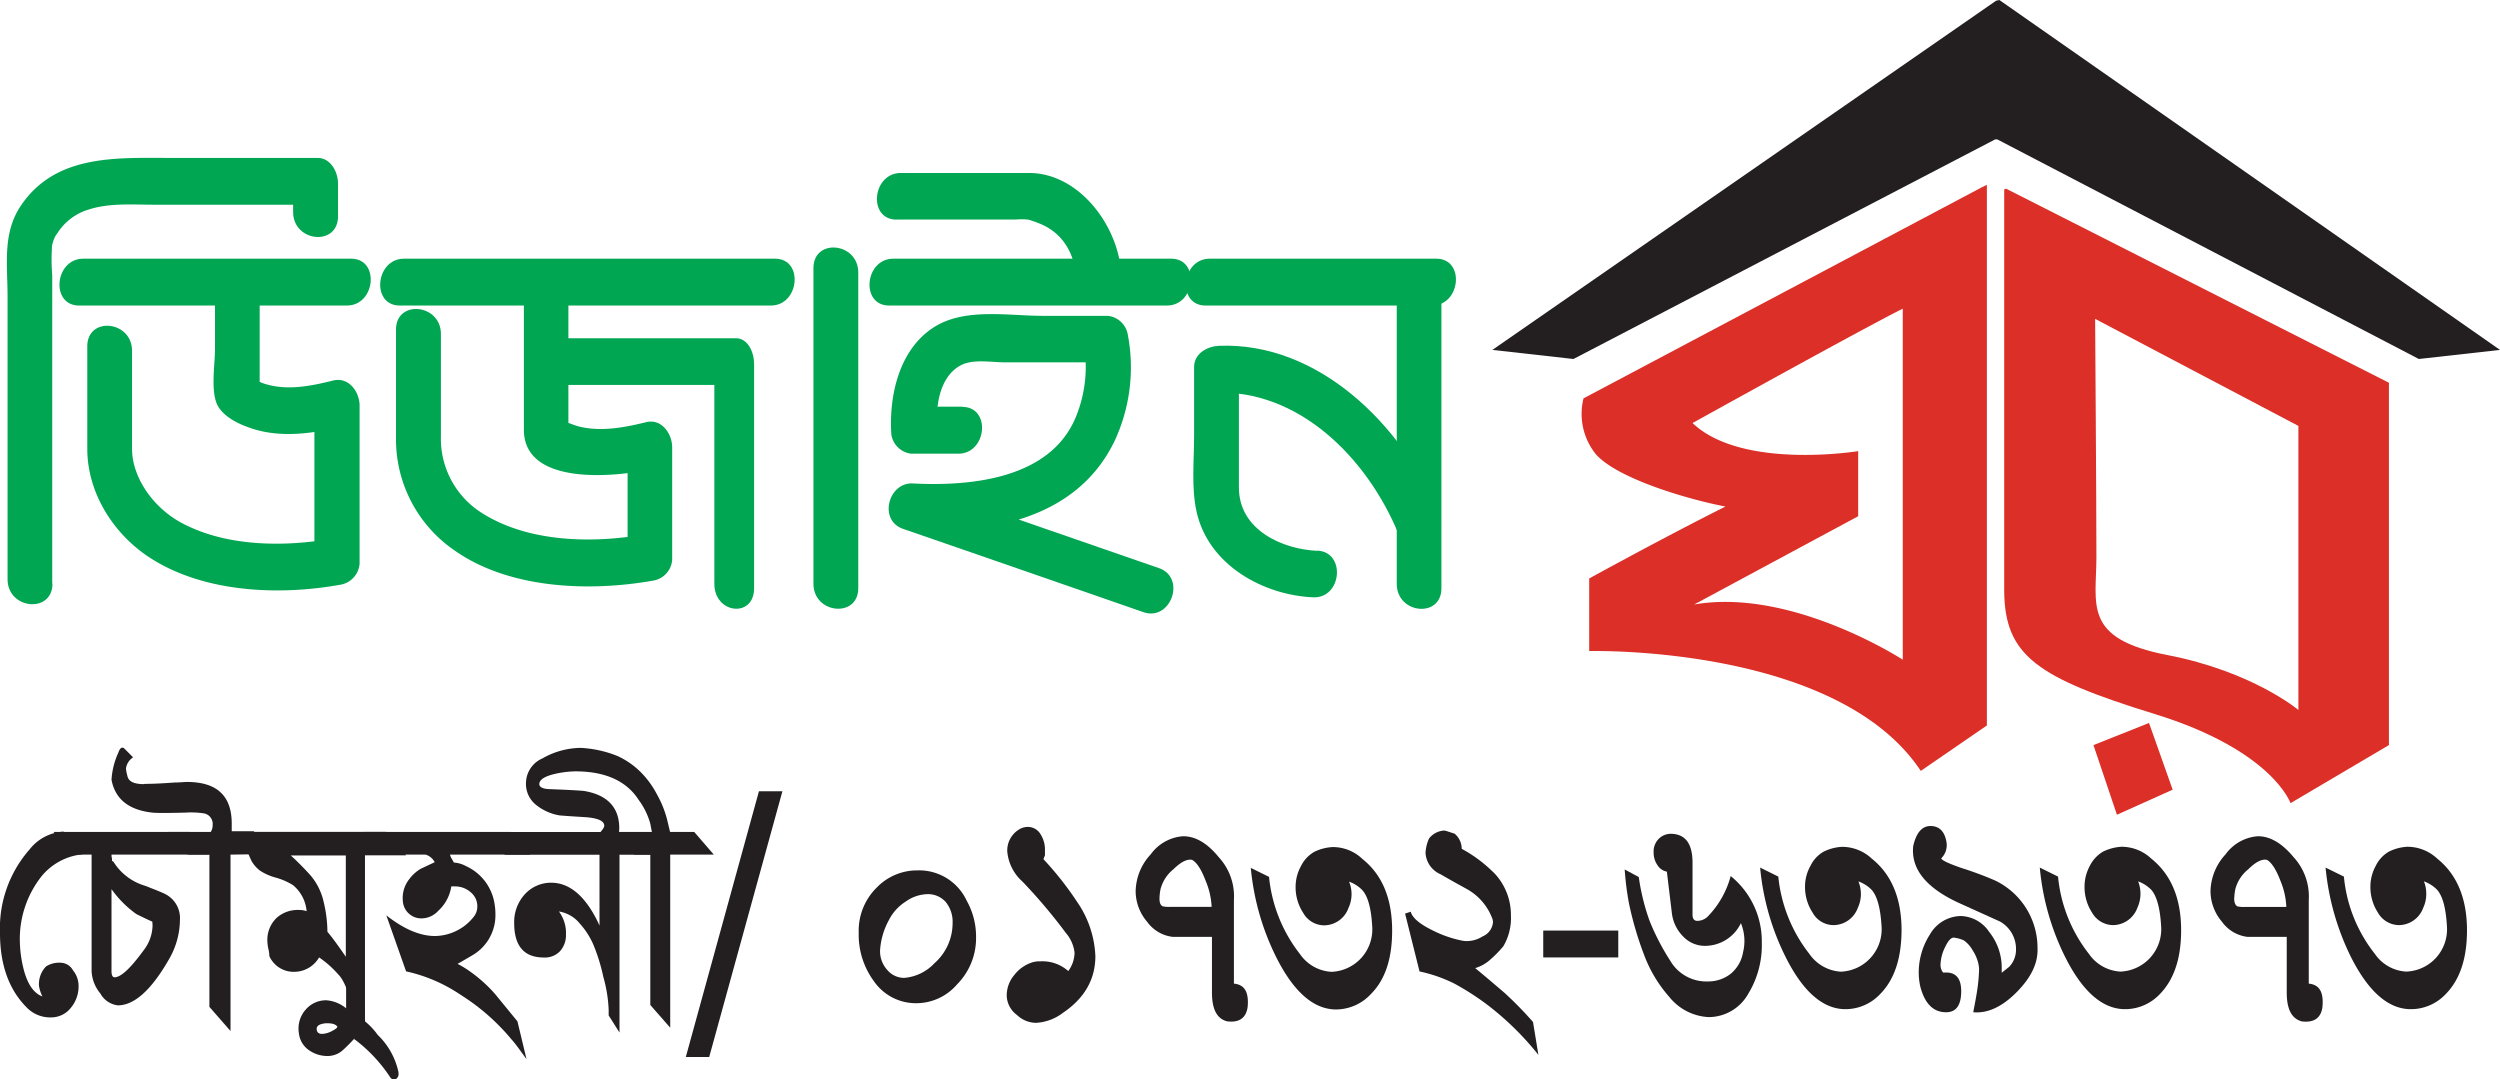 <svg xmlns="http://www.w3.org/2000/svg" viewBox="0 0 330.23 142.59"><defs><style>.cls-1{fill:#231f20;}.cls-2{fill:#00a651;}.cls-3{fill:#db2f28;}</style></defs><title>2Asset 2DG </title><g id="Layer_2" data-name="Layer 2"><g id="Layer_1-2" data-name="Layer 1"><path class="cls-1" d="M5.6,131.62a4.83,4.83,0,0,1-.45-1.39,3.36,3.36,0,0,1,.93-2.57A3.19,3.19,0,0,1,8,127.17a1.9,1.9,0,0,1,1.64,1,3.27,3.27,0,0,1,.74,2,4.42,4.42,0,0,1-1.06,3,3.29,3.29,0,0,1-2.55,1.22,4.31,4.31,0,0,1-3.09-1.16Q0,129.67,0,123.26a15.76,15.76,0,0,1,3.92-11.07,6.11,6.11,0,0,1,4.48-2.34l2.53,3a8,8,0,0,0-5.41,2.86,13.35,13.35,0,0,0-2.89,8.89,16.12,16.12,0,0,0,.39,3C3.52,129.83,4.38,131.18,5.6,131.62Z"/><path class="cls-1" d="M14.73,112.89c0,.14,0,.32.06.51a2.53,2.53,0,0,1,0,.31.51.51,0,0,0,.18.09,7.34,7.34,0,0,0,4.18,3.2c1.47.57,2.38.93,2.75,1.14a3.54,3.54,0,0,1,1.87,3.34,10.53,10.53,0,0,1-1.5,5.32q-3.46,6-6.71,6a3.06,3.06,0,0,1-2.3-1.56,5,5,0,0,1-1.16-2.94V112.89H9.63l-2.56-3h18l2.65,3Zm5.39,8.85c-.54-.23-1.25-.57-2.11-1a14,14,0,0,1-3.28-3.29V128.3c0,.51.14.79.4.79.85,0,2.12-1.2,3.85-3.57a5.54,5.54,0,0,0,1.17-3.2C20.15,122.12,20.13,121.91,20.12,121.74Z"/><path class="cls-1" d="M30.45,112.89v23.3L27.66,133V112.89H24.82l-2.62-3h5.64a1.67,1.67,0,0,0,.25-.92,1.41,1.41,0,0,0-1.16-1.53,11.46,11.46,0,0,0-2.45-.1c-2.37.06-3.81.06-4.34,0C17,107,15.21,105.55,14.73,103a10,10,0,0,1,.91-3.6c.19-.57.44-.76.74-.57l1.2,1.21a2.1,2.1,0,0,0-.94,1.46,5.15,5.15,0,0,0,.19,1c.15.74.89,1.08,2.23,1.08v.88c-.21,0-.33-.06-.33-.13a.46.46,0,0,1,.17-.31l-.32-.17c.05-.2.3-.31.79-.31q1.26,0,3.75-.18c.7,0,1.22-.07,1.56-.07,4,0,5.93,1.85,5.93,5.51v1h2.9l2.65,3Z"/><path class="cls-1" d="M34.34,115h0a4.18,4.18,0,0,1-1.15-1.34l-.41-.92-2.47-2.86H51l2.65,3.1H48.21V135.8l-1.51-1.92c-.56-2.68-1.25-4.43-2.05-5.2a13,13,0,0,0-2.5-2.21,3.82,3.82,0,0,1-3.32,1.9,3.51,3.51,0,0,1-3.25-2.07,4.36,4.36,0,0,0-.14-1,5.63,5.63,0,0,1-.12-.94,4,4,0,0,1,1.27-3.16,4.18,4.18,0,0,1,2.91-1,2.93,2.93,0,0,1,1,.16,5,5,0,0,0-1.81-3.45,8.92,8.92,0,0,0-2.32-1A7,7,0,0,1,34.34,115Zm11.34-2H38.41A37,37,0,0,1,41,115.61,8.09,8.09,0,0,1,42.72,119a17.3,17.3,0,0,1,.53,4.08c.62.73,1.43,1.84,2.43,3.3Z"/><path class="cls-1" d="M46.83,137.16a21.83,21.83,0,0,1-1.57,1.58,3,3,0,0,1-1.94.75,4.23,4.23,0,0,1-2.42-.71,3.11,3.11,0,0,1-1.42-2.31,3.76,3.76,0,0,1,.9-3.11,3.53,3.53,0,0,1,2.74-1.23,4.62,4.62,0,0,1,2.6,1.06c0-.22,0-.75,0-1.64,0-.39,0-.89,0-1.46.19-.2.33-.3.45-.3.47,0,.92.46,1.36,1.43a6.26,6.26,0,0,1,.64,2.2v.69a6.59,6.59,0,0,0,.06.82,9.05,9.05,0,0,1,1.66,1.77,9.59,9.59,0,0,1,2.74,4.9,1.92,1.92,0,0,1,0,.48q-.18.51-.6.51a.63.63,0,0,1-.52-.34,20,20,0,0,0-4.56-4.88C46.79,137.31,46.78,137.26,46.83,137.16Zm-3.73-2c-.84.07-1.27.31-1.27.74s.24.67.71.67a3,3,0,0,0,1.31-.38c.49-.25.73-.44.71-.59C44.33,135.29,43.85,135.14,43.1,135.17Z"/><path class="cls-1" d="M57.42,113.89a2,2,0,0,0-1.19-1H50.75l-2.73-3H67.46l2.57,3H59.44l.08.26c.09.18.24.43.44.79a3.76,3.76,0,0,1,1.6.47,6.56,6.56,0,0,1,3.78,5.07,7.19,7.19,0,0,1,.1,1.2,6.12,6.12,0,0,1-3,5.48l-2,1.16a12.76,12.76,0,0,1,1.64,1,18.77,18.77,0,0,1,3.33,3l2.94,3.59,1.2,5c-.93-1.29-1.57-2.17-2-2.63a28.21,28.21,0,0,0-6.67-5.85,20.79,20.79,0,0,0-7.24-3.12l-2.61-7.4q3.47,2.73,6.42,2.73a6.63,6.63,0,0,0,5.07-2.47,2.18,2.18,0,0,0,.53-1.45,2.37,2.37,0,0,0-.9-1.88,3.06,3.06,0,0,0-2.09-.75,2.9,2.9,0,0,0-.45,0,5.44,5.44,0,0,1-1.72,3.22,3,3,0,0,1-2.16,1A2.44,2.44,0,0,1,53.21,119a4,4,0,0,1,.85-2.87,5.12,5.12,0,0,1,1.53-1.38Z"/><path class="cls-1" d="M73.83,120.4a4.76,4.76,0,0,1,.93,3,3.18,3.18,0,0,1-.78,2.24,2.76,2.76,0,0,1-2.13.84c-2.63,0-3.93-1.52-3.93-4.56a5.42,5.42,0,0,1,1.43-3.82,4.67,4.67,0,0,1,3.46-1.5c2.41,0,4.47,1.73,6.16,5.18l.22.48v-9.36H66.7l-2.6-3H84.39l2.73,3H81.83v23.49l-1.43-2.26v-.74a18.72,18.72,0,0,0-.71-4.37,24.27,24.27,0,0,0-1.25-4.09A10.12,10.12,0,0,0,76.59,122,4.42,4.42,0,0,0,73.83,120.4Z"/><path class="cls-1" d="M88.53,112.89v22.86l-2.63-3V112.89H83.8l-2.8-3h5.11l-.22-1.12a9.56,9.56,0,0,0-1.52-3.1c-1.61-2.51-4.41-3.78-8.37-3.78a13,13,0,0,0-2.76.35c-1.34.32-2,.77-2,1.33,0,.4.45.64,1.37.67,2.73.1,4.24.2,4.54.24,3,.5,4.61,2.1,4.65,4.82a6.26,6.26,0,0,1-.26,1.73H78.25c1-1,1.57-1.63,1.57-1.95,0-.66-.89-1.05-2.68-1.15-2.11-.13-3.2-.21-3.27-.23a6.7,6.7,0,0,1-2.93-1.28,3.54,3.54,0,0,1-1.46-3.06,3.59,3.59,0,0,1,2.17-3.18,10.35,10.35,0,0,1,5.08-1.39,15,15,0,0,1,4.83,1.07,10.58,10.58,0,0,1,3.19,2.25,12,12,0,0,1,2,2.77,13.9,13.9,0,0,1,1.34,3.26l.42,1.75H91.7l2.59,3Z"/><path class="cls-1" d="M93.68,139.62H90.59l9.66-35.1h3.1Z"/><path class="cls-1" d="M120.72,132.51a6.73,6.73,0,0,1-5.29-2.91,10.33,10.33,0,0,1-2-6.38,8,8,0,0,1,2.4-6,7.41,7.41,0,0,1,5.4-2.25,6.92,6.92,0,0,1,6.46,4,9.65,9.65,0,0,1,1.24,4.83,8.68,8.68,0,0,1-2.52,6.24A7.11,7.11,0,0,1,120.72,132.51Zm1.79-14.4a5.15,5.15,0,0,0-2.9,1,6.18,6.18,0,0,0-2.19,2.42,9.52,9.52,0,0,0-1.17,4,3.67,3.67,0,0,0,.94,2.58,2.91,2.91,0,0,0,2.25,1.06,6.15,6.15,0,0,0,4-1.94,7.06,7.06,0,0,0,2.39-5.28,4.13,4.13,0,0,0-.93-2.83A3.13,3.13,0,0,0,122.51,118.11Z"/><path class="cls-1" d="M140.39,133.8a6.47,6.47,0,0,1-3.54,1.31,3.7,3.7,0,0,1-2.53-1.05,3.25,3.25,0,0,1-1.34-2.58,4.19,4.19,0,0,1,1-2.69,4.84,4.84,0,0,1,2.12-1.58,3.08,3.08,0,0,1,1.27-.22,5.12,5.12,0,0,1,3.74,1.28,4.21,4.21,0,0,0,.83-2.42,4.78,4.78,0,0,0-1.13-2.59,71.13,71.13,0,0,0-5.76-6.82,6,6,0,0,1-2-4,3.25,3.25,0,0,1,1.49-2.83,2.19,2.19,0,0,1,1.18-.38,1.93,1.93,0,0,1,1.7.92,3.76,3.76,0,0,1,.61,2.13c0,.24,0,.45,0,.69l-.2.52a43.05,43.05,0,0,1,4.51,5.73,13.53,13.53,0,0,1,2.35,7.08Q144.69,130.9,140.39,133.8Z"/><path class="cls-1" d="M162.09,134.91c-1.36-.35-2-1.61-2-3.83v-7.33h-5.21a4.87,4.87,0,0,1-3.36-2,6.24,6.24,0,0,1-1.51-4,7.35,7.35,0,0,1,2-4.91,5.79,5.79,0,0,1,4.27-2.38c1.62,0,3.18.89,4.71,2.77a7.61,7.61,0,0,1,2,5.64v11.06c1.43.13,2,1.15,1.81,3.12C164.58,134.47,163.69,135.11,162.09,134.91Zm-2.79-18.46c-.6-1.59-1.22-2.55-1.84-2.87-.65-.14-1.47.27-2.47,1.25a5,5,0,0,0-1.69,2.61,6.65,6.65,0,0,0-.14,1.27c0,.52.12.83.4,1a3.75,3.75,0,0,0,1,.08h5.48v-.13A10,10,0,0,0,159.3,116.45Z"/><path class="cls-1" d="M181.1,131.29a6.32,6.32,0,0,1-4.81,2.05c-2.88-.11-5.45-2.4-7.71-6.9a33.31,33.31,0,0,1-3.36-11.8l2.41,1.19a19.63,19.63,0,0,0,4.09,10.2,5.4,5.4,0,0,0,4.17,2.34,5.61,5.61,0,0,0,5.38-5.79c-.12-2.49-.56-4.17-1.32-5a4.56,4.56,0,0,0-1.75-1.12,4.29,4.29,0,0,1-.08,3.48,3.44,3.44,0,0,1-3.22,2.29,3.2,3.2,0,0,1-2.76-1.65,6.17,6.17,0,0,1-1-3.48,5.62,5.62,0,0,1,.7-2.68,4.43,4.43,0,0,1,1.75-1.89,6.25,6.25,0,0,1,2.43-.64,5.65,5.65,0,0,1,3.93,1.56c2.64,2.1,3.94,5.25,3.94,9.47C183.89,126.58,183,129.38,181.1,131.29Z"/><path class="cls-1" d="M196.38,132.66a35.78,35.78,0,0,0-4.22-2.71,19.22,19.22,0,0,0-4.65-1.63l-1.91-7.64.75-.25c.2.81,1.21,1.66,3,2.52a15,15,0,0,0,4,1.34,3.88,3.88,0,0,0,2.49-.6,2.22,2.22,0,0,0,1.37-1.88,1.56,1.56,0,0,0-.15-.63,7.43,7.43,0,0,0-3.12-3.64c-.62-.36-1.84-1-3.64-2.05a3.29,3.29,0,0,1-2-2.82,5.25,5.25,0,0,1,.46-1.9,2.7,2.7,0,0,1,2-1.06c.18,0,.64.18,1.38.41a2.61,2.61,0,0,1,.94,2,18.45,18.45,0,0,1,4.41,3.33,8,8,0,0,1,2.09,5.47,7.31,7.31,0,0,1-1,4.07,15.05,15.05,0,0,1-2,2,5.3,5.3,0,0,1-1.72.89c.7.57,2,1.66,3.89,3.28A48.44,48.44,0,0,1,202.5,135l.71,4.34A38.57,38.57,0,0,0,196.38,132.66Z"/><path class="cls-1" d="M203.85,126.47v-3.55h9.91v3.55Z"/><path class="cls-1" d="M225.67,134.35a7.11,7.11,0,0,1-5.19-2.69,17.66,17.66,0,0,1-3.32-5.56,44.76,44.76,0,0,1-2-6.84,38.38,38.38,0,0,1-.55-4.41l1.86,1a29.07,29.07,0,0,0,1.42,5.77,30.77,30.77,0,0,0,2.71,5.24,5.52,5.52,0,0,0,5,2.78,4.81,4.81,0,0,0,3-1,4.72,4.72,0,0,0,1.65-2.88,6.21,6.21,0,0,0-.29-3.82,5.27,5.27,0,0,1-4.82,3,3.94,3.94,0,0,1-2.81-1.24,5.22,5.22,0,0,1-1.49-3.09l-.66-5.47a1.89,1.89,0,0,1-1.25-.87,2.89,2.89,0,0,1-.5-1.65,2.38,2.38,0,0,1,.74-1.88,2.27,2.27,0,0,1,1.8-.59c1.74.13,2.6,1.41,2.6,3.81v6.87c0,.59.27.87.79.8a2,2,0,0,0,1.34-.69,12.14,12.14,0,0,0,2.91-5.22,11.08,11.08,0,0,1,4.11,8.79,12.32,12.32,0,0,1-1.79,6.76A6,6,0,0,1,225.67,134.35Z"/><path class="cls-1" d="M248.36,131.3a6.29,6.29,0,0,1-4.8,2c-2.88-.11-5.45-2.4-7.7-6.9a33.11,33.11,0,0,1-3.36-11.8l2.4,1.19A19.71,19.71,0,0,0,239,126a5.44,5.44,0,0,0,4.17,2.35,5.61,5.61,0,0,0,5.38-5.8c-.13-2.49-.56-4.14-1.31-5a4.61,4.61,0,0,0-1.76-1.12,4.4,4.4,0,0,1,.33,1.64,4.26,4.26,0,0,1-.41,1.85,3.44,3.44,0,0,1-3.21,2.28,3.17,3.17,0,0,1-2.76-1.65,6.18,6.18,0,0,1-1-3.48,5.52,5.52,0,0,1,.71-2.68,4.35,4.35,0,0,1,1.74-1.89,6.29,6.29,0,0,1,2.42-.64,5.77,5.77,0,0,1,3.95,1.56q3.93,3.15,3.93,9.47C251.16,126.6,250.24,129.39,248.36,131.3Z"/><path class="cls-1" d="M256.42,113.38c.08.27,1,.69,2.69,1.28a45.48,45.48,0,0,1,4.41,1.64,9.86,9.86,0,0,1,5.62,8.9c.09,2-.82,3.89-2.74,5.84s-3.85,2.84-5.75,2.67c.13-.71.28-1.44.4-2.17a23.21,23.21,0,0,0,.37-3.41,3.76,3.76,0,0,0-.07-.73,5.21,5.21,0,0,0-.75-1.82,4,4,0,0,0-1.19-1.36,4.49,4.49,0,0,0-1.26-.36c-.38-.07-.77.32-1.2,1.21a5.55,5.55,0,0,0-.62,2.28,1.64,1.64,0,0,0,.33,1.11h.4c1.32,0,2,.8,2,2.47,0,1.86-.67,2.78-2,2.78q-2.5,0-3.39-3.34a8.19,8.19,0,0,1-.22-1.8,9.3,9.3,0,0,1,1.48-5.14A4.79,4.79,0,0,1,259,121a4.66,4.66,0,0,1,3.77,2.12,7.51,7.51,0,0,1,1.64,4.67v.7l1-.79a3.28,3.28,0,0,0,.89-2.29,4.16,4.16,0,0,0-2.13-3.69l-5.35-2.42q-6.58-3-6.1-7.54c.4-1.76,1.16-2.65,2.28-2.65s1.84.67,2.09,2A2.44,2.44,0,0,1,256.42,113.38Z"/><path class="cls-1" d="M285.31,131.3a6.31,6.31,0,0,1-4.8,2q-4.33-.15-7.72-6.89a33.21,33.21,0,0,1-3.35-11.81l2.41,1.19A19.51,19.51,0,0,0,275.93,126a5.41,5.41,0,0,0,4.16,2.34,5.61,5.61,0,0,0,5.39-5.8c-.13-2.49-.56-4.14-1.31-5a4.76,4.76,0,0,0-1.74-1.12,4.58,4.58,0,0,1,.31,1.64,4.41,4.41,0,0,1-.41,1.85,3.46,3.46,0,0,1-3.21,2.29,3.23,3.23,0,0,1-2.77-1.64,6.21,6.21,0,0,1-1-3.5,5.8,5.8,0,0,1,.69-2.67,4.54,4.54,0,0,1,1.76-1.9,6.4,6.4,0,0,1,2.42-.64,5.75,5.75,0,0,1,3.94,1.56c2.62,2.1,3.95,5.25,3.95,9.47C288.11,126.6,287.17,129.39,285.31,131.3Z"/><path class="cls-1" d="M304.06,134.92c-1.36-.36-2-1.62-2-3.82v-7.35h-5.21a4.85,4.85,0,0,1-3.35-2,6.27,6.27,0,0,1-1.51-4,7.38,7.38,0,0,1,2-4.91,5.77,5.77,0,0,1,4.26-2.38q2.43,0,4.72,2.77a7.65,7.65,0,0,1,2,5.64v11.06c1.43.13,2,1.16,1.8,3.14C306.56,134.48,305.66,135.11,304.06,134.92Zm-2.79-18.47c-.6-1.59-1.22-2.54-1.83-2.87-.66-.14-1.48.27-2.48,1.26a5,5,0,0,0-1.69,2.6,8.2,8.2,0,0,0-.15,1.28c0,.51.14.82.41,1a3.75,3.75,0,0,0,1,.08H302v-.13A10,10,0,0,0,301.27,116.45Z"/><path class="cls-1" d="M323.07,131.3a6.31,6.31,0,0,1-4.82,2q-4.31-.15-7.71-6.89a33.83,33.83,0,0,1-3.35-11.81l2.42,1.19A19.35,19.35,0,0,0,313.7,126a5.38,5.38,0,0,0,4.15,2.34,5.59,5.59,0,0,0,5.38-5.8c-.12-2.49-.55-4.14-1.3-5a4.64,4.64,0,0,0-1.75-1.12,4.37,4.37,0,0,1,.31,1.64,4.25,4.25,0,0,1-.4,1.85,3.45,3.45,0,0,1-3.22,2.29,3.23,3.23,0,0,1-2.76-1.64,6.21,6.21,0,0,1-1-3.5,5.69,5.69,0,0,1,.7-2.67,4.35,4.35,0,0,1,1.75-1.9,6.24,6.24,0,0,1,2.42-.64,5.79,5.79,0,0,1,3.95,1.56q3.93,3.15,3.94,9.47C325.87,126.6,324.94,129.39,323.07,131.3Z"/><path class="cls-2" d="M6.9,77.09V36.34a25.12,25.12,0,0,1,0-4.16c-.13.76-.07.32.11-.23a3.08,3.08,0,0,1,.58-1.16,7.38,7.38,0,0,1,4.12-3.11c2.75-.89,5.75-.64,8.58-.64H41.41c-.9-1.13-1.78-2.26-2.69-3.39V28c0,4,5.93,4.58,5.93.57V24.26c0-1.58-1-3.4-2.69-3.4H22.55c-7.11,0-15.26-.53-19.84,6.38C.31,30.85,1,35,1,39.17V76.51c0,4,5.93,4.57,5.93.58Z"/><path class="cls-2" d="M10.49,40.36H45.81c3.81,0,4.39-6.19.57-6.19H11c-3.79,0-4.37,6.19-.55,6.19Z"/><path class="cls-2" d="M28.4,39.36v6.75c0,2-.58,5.38.27,7.3C29.42,55,31.48,56,33,56.51c3.83,1.37,8.18.81,12-.15-1.16-1.13-2.32-2.23-3.47-3.34V73.87L44,71.12C37.65,72.28,29.78,72.25,23.86,69c-3.64-2-6.42-5.93-6.42-9.74V46.34c0-4-5.91-4.59-5.91-.58V59.28c0,5.85,3.47,11.21,8.1,14.28,7.18,4.75,17.23,5.15,25.42,3.66a3.05,3.05,0,0,0,2.45-2.77V53.6c0-1.89-1.46-3.83-3.48-3.34-2.73.68-5.78,1.32-8.57.57a5.33,5.33,0,0,1-1.69-.69c-.76-.54-.06,0-.14-.09.23.78.47,1.53.68,2.31V39.94c0-3.95-5.9-4.56-5.9-.58Z"/><path class="cls-2" d="M52.82,40.36h49c3.79,0,4.38-6.19.55-6.19h-49c-3.79,0-4.38,6.19-.56,6.19Z"/><path class="cls-2" d="M117.47,40.36h36.67c3.8,0,4.38-6.19.57-6.19H118c-3.79,0-4.37,6.19-.56,6.19Z"/><path class="cls-2" d="M159.24,40.36h29.92c3.79,0,4.4-6.19.56-6.19H159.8c-3.79,0-4.37,6.19-.56,6.19Z"/><path class="cls-2" d="M69.2,39.92V56.76c0,7.71,12.87,6.17,17.18,5.12-1.16-1.13-2.31-2.23-3.48-3.36v14.8c.81-.91,1.64-1.83,2.45-2.77C78.53,71.79,70,71.71,63.81,67.86a11.59,11.59,0,0,1-5.57-10.18V44.12c0-4-5.93-4.58-5.93-.58V58.2A17.77,17.77,0,0,0,60,72.68c7.28,5.15,17.92,5.51,26.36,4a3,3,0,0,0,2.43-2.75V59.12c0-1.89-1.44-3.86-3.46-3.35-2.84.7-5.93,1.29-8.85.57a10.09,10.09,0,0,1-1.17-.4,2.51,2.51,0,0,1-.69-.3c-.34-.2-1.14-1-.22-.08.23.76.46,1.54.68,2.32V40.5c0-4-5.9-4.58-5.9-.58Z"/><path class="cls-2" d="M71.93,50.85H96.74c-.81-1.13-1.6-2.26-2.38-3.39V77.11c0,4,5.25,4.56,5.25.59V48.07c0-1.57-.84-3.39-2.38-3.39H72.44c-3.38,0-3.9,6.17-.51,6.17Z"/><path class="cls-2" d="M107.45,35.4V77.11c0,4,5.92,4.56,5.92.59V36c0-4-5.92-4.58-5.92-.59Z"/><path class="cls-2" d="M118.45,29h15.71a8.92,8.92,0,0,1,1.55,0c.2,0,.85.2.09,0a14.9,14.9,0,0,1,1.42.49c3.19,1.24,4.73,4,5,7.42.32,4,6.15,2.87,5.86-1.06-.49-6.23-5.65-13-12.15-13H119c-3.8,0-4.4,6.16-.57,6.16Z"/><path class="cls-2" d="M127.23,53.72h-6.18c.9.86,1.76,1.72,2.64,2.57,0,.83,0,.18,0-.43a16.45,16.45,0,0,1,.21-2.55c.3-2.08,1.21-4.11,3-5.05,1.62-.87,4-.4,5.75-.4h13.16c-.88-.86-1.75-1.72-2.64-2.57a6.32,6.32,0,0,1,.13.82c0,.3.06.6.11.91a5.27,5.27,0,0,0,0,.57c0,.52,0-.66,0,.27a17.4,17.4,0,0,1-1.21,7c-3.27,8.39-13.89,9.4-21.6,9-3.27-.18-4.6,4.87-1.31,6q15.9,5.49,31.74,11c3.63,1.26,5.69-4.55,2.07-5.81q-15.89-5.5-31.73-11c-.45,2-.88,4-1.33,6,10.19.55,22.07-1.27,27.16-11.74a23,23,0,0,0,1.78-14.06,3,3,0,0,0-2.64-2.53h-8.61c-4.58,0-10.25-1.09-14.33,1.48-4.57,2.89-6,8.93-5.66,14.19a3,3,0,0,0,2.64,2.54h6.19c3.81,0,4.37-6.18.55-6.18Z"/><path class="cls-2" d="M174,72.76c-4.59-.21-10.35-2.74-10.35-8.35V49.07l-3.25,2.8c11.11-.48,20.17,8.56,24.34,18.68,1.52,3.67,6.88,1,5.34-2.68-4.83-11.77-16-22.74-29.1-22.19-1.51.08-3.25,1-3.25,2.82v9.11c0,3.28-.38,6.8.33,10,1.59,7.08,8.85,11,15.38,11.29,3.82.18,4.38-6,.56-6.17Z"/><path class="cls-2" d="M190.4,77.71V38.94c0-4-5.9-4.57-5.9-.58V77.12c0,4,5.9,4.57,5.9.59Z"/><path class="cls-3" d="M261.82,24.72l-52.65,27.9A8.49,8.49,0,0,0,210.8,60c2.8,3.17,11.88,5.9,17.12,6.91-8,4-18,9.5-18,9.5V86s32.73-.86,43.8,15.83l8.73-6V24.41ZM251.34,87.14s-14.69-9.54-27.56-7.29l21.67-11.66v-8.6s-15.34,2.51-21.88-3.71c25.09-13.9,27.77-15.1,27.77-15.1Z"/><path class="cls-3" d="M265,24.93l-.26.09v53.1c.09,8.5,4.34,11.4,19.89,16.2s17.93,11.77,17.93,11.77l13-7.67V50.56ZM303.6,93.78s-6.05-5.08-17.29-7.25-9.39-6.64-9.39-13-.17-31.41-.17-31.41L303.6,56.26Z"/><polygon class="cls-1" points="263.66 0.1 197.13 46.22 207.84 47.42 263.55 18.41 263.82 18.41 319.51 47.42 330.23 46.22 264.1 0 263.66 0.1"/><polygon class="cls-3" points="279.63 107.62 286.99 104.31 283.87 95.5 276.53 98.42 279.63 107.62"/></g></g></svg>